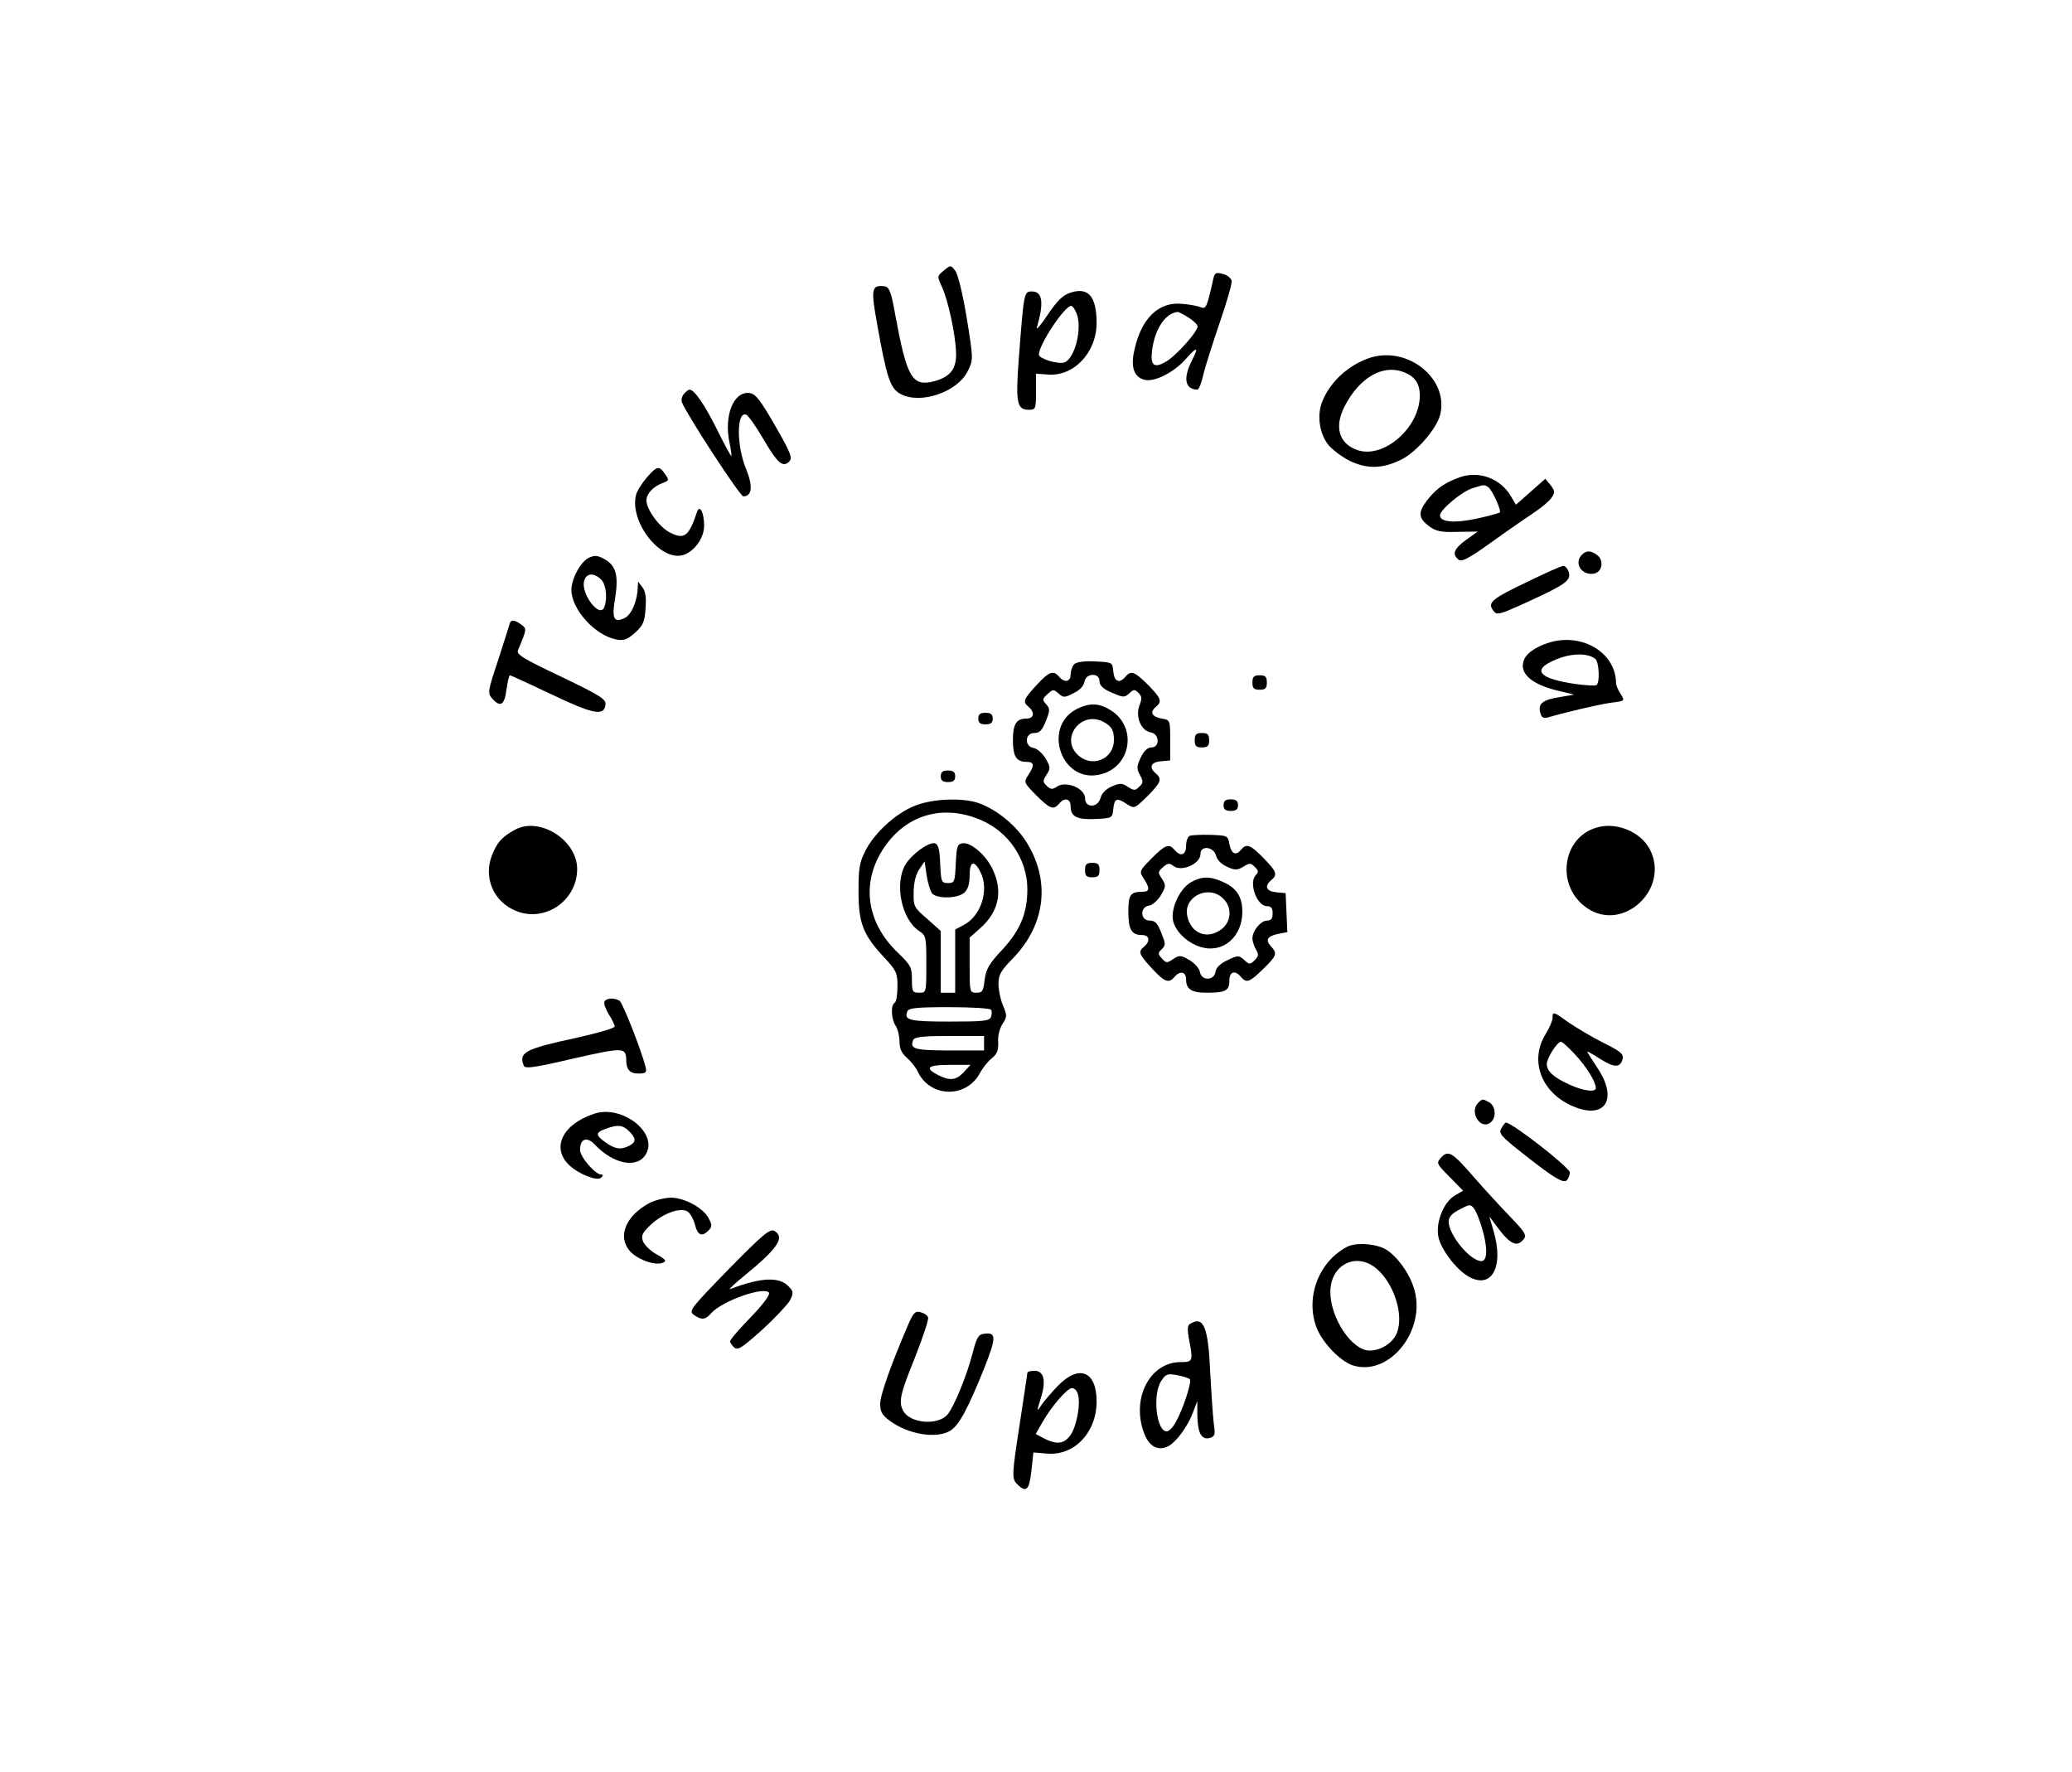 <svg xmlns="http://www.w3.org/2000/svg" version="1.0" width="718pt" height="614pt" viewBox="0 0 718 614" preserveAspectRatio="xMidYMid meet">

<g transform="translate(0,614) scale(0.1,-0.1)" fill="#000000" stroke="none">
<path d="M3270 5202 c-23 -19 -23 -19 -6 -56 21 -45 47 -164 49 -227 2 -57 -19 -84 -75 -100 -77 -20 -95 11 -135 226 -15 85 -21 100 -38 103 -45 5 -48 -7 -25 -134 33 -185 45 -221 82 -240 69 -36 197 8 232 81 19 39 19 40 -4 183 -14 85 -31 153 -40 164 -15 20 -16 20 -40 0z"/>
<path d="M4204 5172 c-21 -95 -25 -104 -42 -97 -9 4 -38 10 -64 12 -82 9 -143 -49 -167 -160 -14 -59 -1 -94 35 -103 35 -9 103 26 144 73 39 44 45 42 20 -7 -31 -61 -24 -100 20 -100 4 0 14 24 20 53 7 28 33 110 57 180 24 70 43 135 41 144 -2 9 -15 20 -31 24 -24 6 -28 4 -33 -19z m-86 -132 c17 -11 32 -25 32 -31 0 -18 -70 -97 -106 -120 -44 -27 -58 -17 -52 35 9 74 45 130 88 135 3 1 20 -8 38 -19z"/>
<path d="M3710 5126 c-26 -8 -46 -27 -79 -76 -24 -36 -41 -56 -38 -45 25 86 20 125 -17 125 -28 0 -28 -2 -46 -238 -11 -147 -6 -172 35 -172 24 0 25 3 25 63 l0 62 43 -3 c89 -6 167 77 167 179 0 92 -29 125 -90 105z m21 -73 c20 -52 -7 -157 -43 -169 -22 -7 -88 13 -88 27 0 35 89 169 112 169 5 0 13 -12 19 -27z"/>
<path d="M4750 4901 c-73 -23 -139 -81 -167 -150 -20 -46 -12 -110 18 -150 13 -17 47 -43 76 -58 61 -29 115 -28 182 6 51 27 118 104 131 152 33 123 -108 240 -240 200z m113 -50 c40 -15 57 -40 57 -82 0 -110 -124 -219 -215 -189 -66 22 -83 82 -44 155 51 97 131 143 202 116z"/>
<path d="M2370 4775 c-7 -8 -10 -21 -7 -29 17 -43 201 -326 213 -326 30 0 34 35 9 96 -33 80 -33 200 1 187 7 -3 34 -41 59 -84 49 -84 68 -101 90 -78 12 12 5 30 -49 124 -52 90 -68 111 -89 113 -55 7 -89 -79 -69 -172 5 -25 8 -46 6 -46 -2 0 -25 42 -50 93 -43 86 -78 137 -95 137 -3 0 -12 -7 -19 -15z"/>
<path d="M2241 4485 c-17 -20 -34 -47 -37 -60 -23 -92 82 -229 161 -209 39 10 75 59 75 102 0 47 -16 76 -25 47 -28 -84 -44 -96 -94 -70 -36 18 -81 80 -81 111 0 23 24 49 58 61 21 8 21 10 6 31 -20 29 -27 28 -63 -13z"/>
<path d="M5058 4486 c-53 -19 -82 -40 -113 -80 -32 -42 -30 -62 8 -90 23 -17 41 -21 98 -19 l70 1 -41 -29 c-42 -31 -49 -49 -26 -68 11 -9 35 3 117 62 57 41 124 87 148 103 24 16 50 38 58 50 12 18 11 24 -4 43 l-18 22 -51 -45 -51 -45 -17 29 c-36 62 -111 90 -178 66z m99 -34 c13 -8 47 -82 40 -88 -2 -2 -38 -12 -79 -21 -79 -17 -128 -12 -128 11 0 20 78 85 115 95 39 12 38 12 52 3z"/>
<path d="M5482 4218 c-29 -29 -2 -72 40 -66 30 4 38 46 12 65 -22 16 -37 16 -52 1z"/>
<path d="M2040 4207 c-29 -15 -60 -73 -60 -112 1 -67 82 -157 156 -171 26 -5 38 0 64 23 28 25 34 38 37 84 3 39 0 60 -11 74 l-15 20 -1 -20 c-1 -47 -22 -96 -46 -107 -37 -17 -45 -2 -32 72 12 78 2 112 -40 134 -23 12 -33 12 -52 3z m42 -74 c18 -16 24 -66 12 -97 -15 -40 -81 45 -70 90 7 28 32 31 58 7z"/>
<path d="M5295 4125 c-126 -60 -141 -73 -121 -100 13 -18 18 -17 121 30 131 60 150 74 141 103 -4 12 -13 22 -19 21 -7 0 -62 -25 -122 -54z"/>
<path d="M1766 3978 c-2 -7 -20 -64 -40 -126 -36 -108 -37 -114 -20 -133 28 -31 42 -23 49 31 4 28 9 50 12 50 3 0 68 -30 144 -66 144 -69 182 -76 187 -37 3 20 -14 31 -153 98 -133 63 -156 77 -150 92 31 74 31 74 11 89 -24 17 -36 18 -40 2z"/>
<path d="M5386 3918 c-49 -11 -92 -36 -104 -62 -21 -48 23 -88 123 -111 l50 -12 -47 -8 c-61 -9 -79 -23 -71 -53 4 -18 11 -22 27 -18 77 22 178 45 219 51 48 6 48 6 33 30 -9 14 -16 30 -16 37 0 99 -103 169 -214 146z m142 -61 c13 -10 17 -83 4 -91 -5 -3 -38 -1 -74 4 -116 17 -147 44 -87 75 59 31 126 36 157 12z"/>
<path d="M3722 3838 c-6 -6 -12 -22 -12 -35 0 -26 -21 -30 -40 -8 -20 24 -35 18 -79 -30 -45 -49 -48 -57 -26 -75 22 -19 18 -40 -8 -40 -35 0 -47 -19 -47 -75 0 -56 12 -75 47 -75 27 0 29 -12 6 -46 -16 -25 -15 -26 28 -70 47 -47 60 -52 79 -29 19 23 40 18 40 -9 0 -36 22 -47 87 -44 57 3 58 3 61 36 4 36 12 39 48 15 25 -16 26 -15 70 28 47 47 52 60 29 79 -25 21 -17 39 18 42 l32 3 0 70 c0 69 0 70 -29 75 -34 6 -43 22 -21 40 23 19 19 30 -27 77 -46 46 -59 51 -78 28 -21 -25 -39 -17 -42 18 -3 32 -3 32 -63 35 -38 2 -65 -2 -73 -10z m88 -58 c0 -15 12 -27 42 -40 40 -17 44 -18 61 -3 15 15 19 15 32 2 12 -12 13 -20 3 -45 -14 -39 7 -87 40 -92 30 -5 32 -52 2 -52 -13 0 -26 -12 -37 -35 -14 -30 -15 -38 -3 -60 12 -22 12 -28 -2 -41 -14 -14 -18 -14 -39 -1 -21 14 -28 14 -56 2 -20 -9 -35 -23 -39 -39 -9 -36 -54 -37 -54 -2 0 34 -65 61 -96 41 -18 -12 -23 -11 -37 2 -14 14 -14 18 0 39 14 22 13 27 -4 56 -11 18 -29 34 -41 36 -33 5 -31 52 2 52 19 0 27 9 40 41 15 38 15 43 1 59 -14 15 -13 18 5 35 19 17 21 17 38 2 17 -15 21 -15 52 1 22 10 36 26 38 40 5 30 52 32 52 2z"/>
<path d="M3733 3684 c-121 -60 -58 -254 73 -229 113 21 139 166 41 225 -39 24 -71 25 -114 4z m90 -45 c29 -16 37 -28 37 -63 0 -68 -78 -99 -127 -50 -59 59 15 152 90 113z"/>
<path d="M4340 3775 c0 -20 5 -25 25 -25 20 0 25 5 25 25 0 20 -5 25 -25 25 -20 0 -25 -5 -25 -25z"/>
<path d="M3390 3650 c0 -15 7 -20 25 -20 18 0 25 5 25 20 0 15 -7 20 -25 20 -18 0 -25 -5 -25 -20z"/>
<path d="M4140 3575 c0 -20 5 -25 25 -25 20 0 25 5 25 25 0 20 -5 25 -25 25 -20 0 -25 -5 -25 -25z"/>
<path d="M3260 3450 c0 -15 7 -20 25 -20 18 0 25 5 25 20 0 15 -7 20 -25 20 -18 0 -25 -5 -25 -20z"/>
<path d="M3173 3349 c-66 -25 -141 -93 -173 -155 -22 -42 -25 -62 -25 -144 0 -110 16 -150 91 -230 40 -43 44 -52 44 -98 0 -28 -4 -54 -10 -57 -14 -9 -12 -57 4 -80 7 -11 13 -35 13 -54 0 -24 7 -40 25 -56 14 -12 32 -34 39 -50 44 -90 170 -91 216 -1 9 16 27 39 40 49 18 15 23 27 22 56 -2 21 5 47 15 63 16 24 16 29 2 63 -9 21 -16 54 -16 75 0 32 8 46 48 87 118 120 134 278 43 414 -39 58 -110 112 -169 129 -58 16 -152 11 -209 -11z m227 -51 c96 -41 160 -137 160 -239 0 -83 -24 -142 -87 -210 -46 -49 -56 -67 -61 -104 -4 -39 -8 -45 -28 -45 -24 0 -24 2 -24 95 l0 96 36 32 c64 56 80 126 45 202 -22 50 -76 97 -105 93 -19 -3 -21 -11 -24 -70 -3 -64 -4 -68 -27 -68 -23 0 -24 4 -27 67 -2 52 -7 68 -19 71 -22 4 -80 -38 -102 -75 -38 -66 -13 -189 48 -229 24 -16 25 -21 25 -115 0 -99 0 -99 -25 -99 -23 0 -25 4 -25 46 0 42 -4 50 -50 94 -110 106 -127 246 -45 365 78 114 206 149 335 93z m-170 -254 c17 -19 89 -18 112 3 12 11 18 30 18 60 0 49 16 54 37 12 32 -61 3 -153 -57 -184 l-30 -16 0 -109 0 -110 -25 0 -25 0 0 107 0 107 -47 42 c-46 39 -48 44 -47 92 0 31 7 61 19 79 l19 28 7 -48 c4 -27 13 -55 19 -63z m204 -403 c4 -5 3 -16 0 -25 -5 -14 -27 -16 -144 -16 -139 0 -158 5 -146 35 4 12 32 15 145 15 77 0 142 -4 145 -9z m-24 -116 l0 -25 -119 0 c-120 0 -139 5 -127 35 4 12 30 15 126 15 l120 0 0 -25z m-70 -100 c-27 -29 -49 -31 -90 -10 -48 25 -35 35 42 35 l71 0 -23 -25z"/>
<path d="M4240 3350 c0 -15 7 -20 25 -20 18 0 25 5 25 20 0 15 -7 20 -25 20 -18 0 -25 -5 -25 -20z"/>
<path d="M1785 3265 c-46 -25 -63 -44 -81 -91 -29 -76 7 -159 83 -190 100 -42 213 34 213 145 0 100 -130 182 -215 136z"/>
<path d="M5535 3273 c-124 -34 -145 -206 -35 -280 125 -85 288 67 217 204 -31 60 -114 95 -182 76z"/>
<path d="M4123 3244 c-7 -3 -13 -19 -13 -35 0 -32 -19 -39 -40 -14 -19 23 -32 18 -79 -29 -43 -44 -44 -45 -28 -70 22 -33 21 -46 -2 -46 -44 0 -51 -10 -51 -69 0 -62 11 -81 47 -81 26 0 30 -21 8 -40 -22 -18 -19 -26 26 -75 44 -48 59 -54 79 -30 19 22 40 18 40 -8 0 -35 19 -47 71 -47 65 0 79 7 79 41 0 32 19 39 40 14 19 -23 30 -19 77 27 48 47 50 54 27 79 -20 22 -13 35 26 43 l31 6 -3 67 -3 68 -32 3 c-35 3 -43 21 -18 42 23 19 19 30 -27 77 -46 47 -59 51 -78 28 -18 -22 -34 -13 -40 21 -5 28 -7 29 -65 31 -33 1 -66 -1 -72 -3z m91 -69 c4 -16 19 -30 39 -39 27 -12 35 -12 56 1 21 13 25 13 39 -1 13 -12 14 -18 4 -28 -26 -26 3 -108 38 -108 15 0 20 -7 20 -25 0 -18 -5 -25 -19 -25 -22 0 -51 -35 -51 -62 0 -10 6 -27 12 -38 10 -16 10 -23 -4 -37 -16 -16 -19 -16 -37 1 -18 16 -21 16 -57 -1 -26 -12 -40 -26 -42 -41 -5 -31 -49 -31 -54 0 -2 12 -18 30 -36 41 -30 17 -34 18 -56 4 -22 -15 -25 -15 -40 2 -14 15 -14 19 0 32 14 14 13 20 -2 57 -13 33 -21 42 -40 42 -33 0 -35 47 -2 52 12 2 30 18 41 36 17 30 18 34 4 56 -15 22 -15 25 3 41 16 14 22 15 35 5 28 -23 95 6 95 41 0 31 46 25 54 -6z"/>
<path d="M4124 3081 c-37 -23 -68 -91 -59 -132 9 -38 50 -77 97 -91 76 -22 143 35 143 123 0 53 -21 84 -72 105 -44 19 -72 17 -109 -5z m113 -53 c33 -30 31 -80 -3 -107 -50 -39 -108 -16 -120 46 -13 66 73 108 123 61z"/>
<path d="M3760 3125 c0 -20 5 -25 25 -25 20 0 25 5 25 25 0 20 -5 25 -25 25 -20 0 -25 -5 -25 -25z"/>
<path d="M2095 2670 c-4 -6 3 -25 14 -44 12 -18 21 -38 21 -43 0 -6 -57 -22 -127 -38 -185 -40 -206 -51 -188 -98 5 -11 35 -7 172 25 173 39 182 39 183 -4 0 -34 12 -48 42 -48 26 0 30 3 25 23 -14 56 -79 222 -90 229 -17 11 -45 10 -52 -2z"/>
<path d="M5380 2613 c0 -10 -11 -36 -25 -58 -56 -92 -13 -203 97 -249 111 -47 156 26 83 134 -19 29 -35 54 -35 56 0 2 21 -10 46 -26 49 -31 69 -30 77 1 4 16 -7 26 -66 55 -40 20 -93 52 -120 70 -54 39 -57 40 -57 17z m78 -127 c40 -43 72 -95 72 -116 0 -16 -41 -11 -90 11 -56 25 -80 47 -80 72 0 20 36 77 49 77 5 0 27 -20 49 -44z"/>
<path d="M5122 2318 c-32 -32 9 -96 44 -67 20 17 17 56 -5 69 -24 13 -24 13 -39 -2z"/>
<path d="M2060 2281 c-111 -36 -151 -119 -87 -179 33 -31 97 -56 110 -43 8 8 8 11 0 11 -20 0 -73 61 -73 85 0 39 23 48 51 19 65 -69 149 -85 178 -32 41 73 -83 170 -179 139z m120 -61 c25 -25 25 -37 1 -50 -29 -15 -50 -12 -82 11 -36 25 -36 35 -1 47 42 16 60 14 82 -8z"/>
<path d="M5203 2231 c-11 -18 -4 -27 79 -92 109 -86 139 -103 150 -86 4 7 8 17 8 24 0 17 -200 173 -222 173 -2 0 -9 -9 -15 -19z"/>
<path d="M4994 2129 c-17 -19 -17 -21 29 -67 l47 -48 -29 -17 c-38 -22 -66 -92 -57 -141 8 -44 61 -114 104 -139 81 -47 125 33 87 159 l-14 49 22 -30 c49 -67 73 -79 97 -49 11 13 5 24 -46 77 -33 34 -89 95 -124 135 -77 89 -91 98 -116 71z m141 -243 c21 -70 20 -116 -2 -116 -39 1 -113 91 -113 137 0 16 11 28 38 42 34 18 38 19 50 3 7 -9 19 -39 27 -66z"/>
<path d="M2250 1971 c-80 -43 -110 -113 -70 -163 23 -30 88 -55 116 -44 15 6 12 11 -20 29 -22 12 -43 33 -48 46 -7 20 -2 29 27 57 44 41 107 63 130 44 8 -7 19 -26 23 -43 9 -37 24 -44 46 -22 14 14 14 20 2 43 -19 37 -85 72 -132 72 -22 -1 -55 -9 -74 -19z"/>
<path d="M2525 1742 c-132 -136 -139 -144 -121 -158 27 -19 40 -18 61 6 39 43 185 94 200 70 4 -7 -24 -44 -64 -85 -39 -40 -71 -77 -71 -83 0 -5 7 -15 15 -22 12 -10 28 1 96 62 44 40 87 86 96 101 13 26 13 31 -3 48 -32 36 -97 33 -204 -8 -8 -3 17 20 55 51 111 91 136 129 98 151 -15 8 -41 -14 -158 -133z"/>
<path d="M4665 1818 c-99 -54 -143 -180 -101 -283 22 -51 81 -112 123 -126 129 -42 261 127 211 272 -18 55 -65 115 -102 133 -39 18 -102 21 -131 4z m105 -74 c61 -52 96 -162 70 -224 -14 -34 -55 -60 -94 -60 -61 0 -136 112 -136 203 0 95 90 140 160 81z"/>
<path d="M3148 1552 c-61 -142 -98 -246 -98 -277 0 -27 7 -39 33 -58 64 -48 164 -64 211 -34 30 20 59 73 117 217 42 106 42 125 -2 118 -19 -2 -25 -14 -39 -68 -19 -75 -65 -187 -87 -212 -34 -39 -130 -30 -153 13 -17 31 -11 58 41 186 27 69 48 131 45 138 -2 7 -14 15 -26 18 -18 5 -25 -2 -42 -41z"/>
<path d="M4123 1552 c-8 -5 -9 -20 -3 -52 15 -77 14 -80 -29 -80 -108 0 -173 -129 -125 -250 18 -44 48 -59 83 -41 28 15 68 70 85 117 l15 39 0 -48 c1 -62 14 -87 42 -80 19 5 21 11 15 50 -3 24 -8 101 -12 171 -7 166 -23 204 -71 174z m0 -191 c8 -8 -24 -107 -50 -151 -9 -17 -23 -30 -30 -30 -36 0 -50 127 -19 175 16 24 22 26 54 20 21 -4 40 -10 45 -14z"/>
<path d="M3560 1383 c0 -5 -12 -80 -25 -168 -29 -189 -30 -199 -9 -219 30 -30 41 -19 48 47 l7 64 47 -4 c95 -8 172 73 172 181 0 105 -61 129 -134 54 -23 -24 -49 -54 -58 -68 -16 -24 -16 -22 -2 23 20 61 12 97 -21 97 -14 0 -25 -3 -25 -7z m175 -74 c11 -32 -5 -116 -27 -144 -22 -29 -47 -31 -89 -10 l-30 16 23 40 c31 55 86 119 103 119 8 0 17 -9 20 -21z"/>
</g>
</svg>